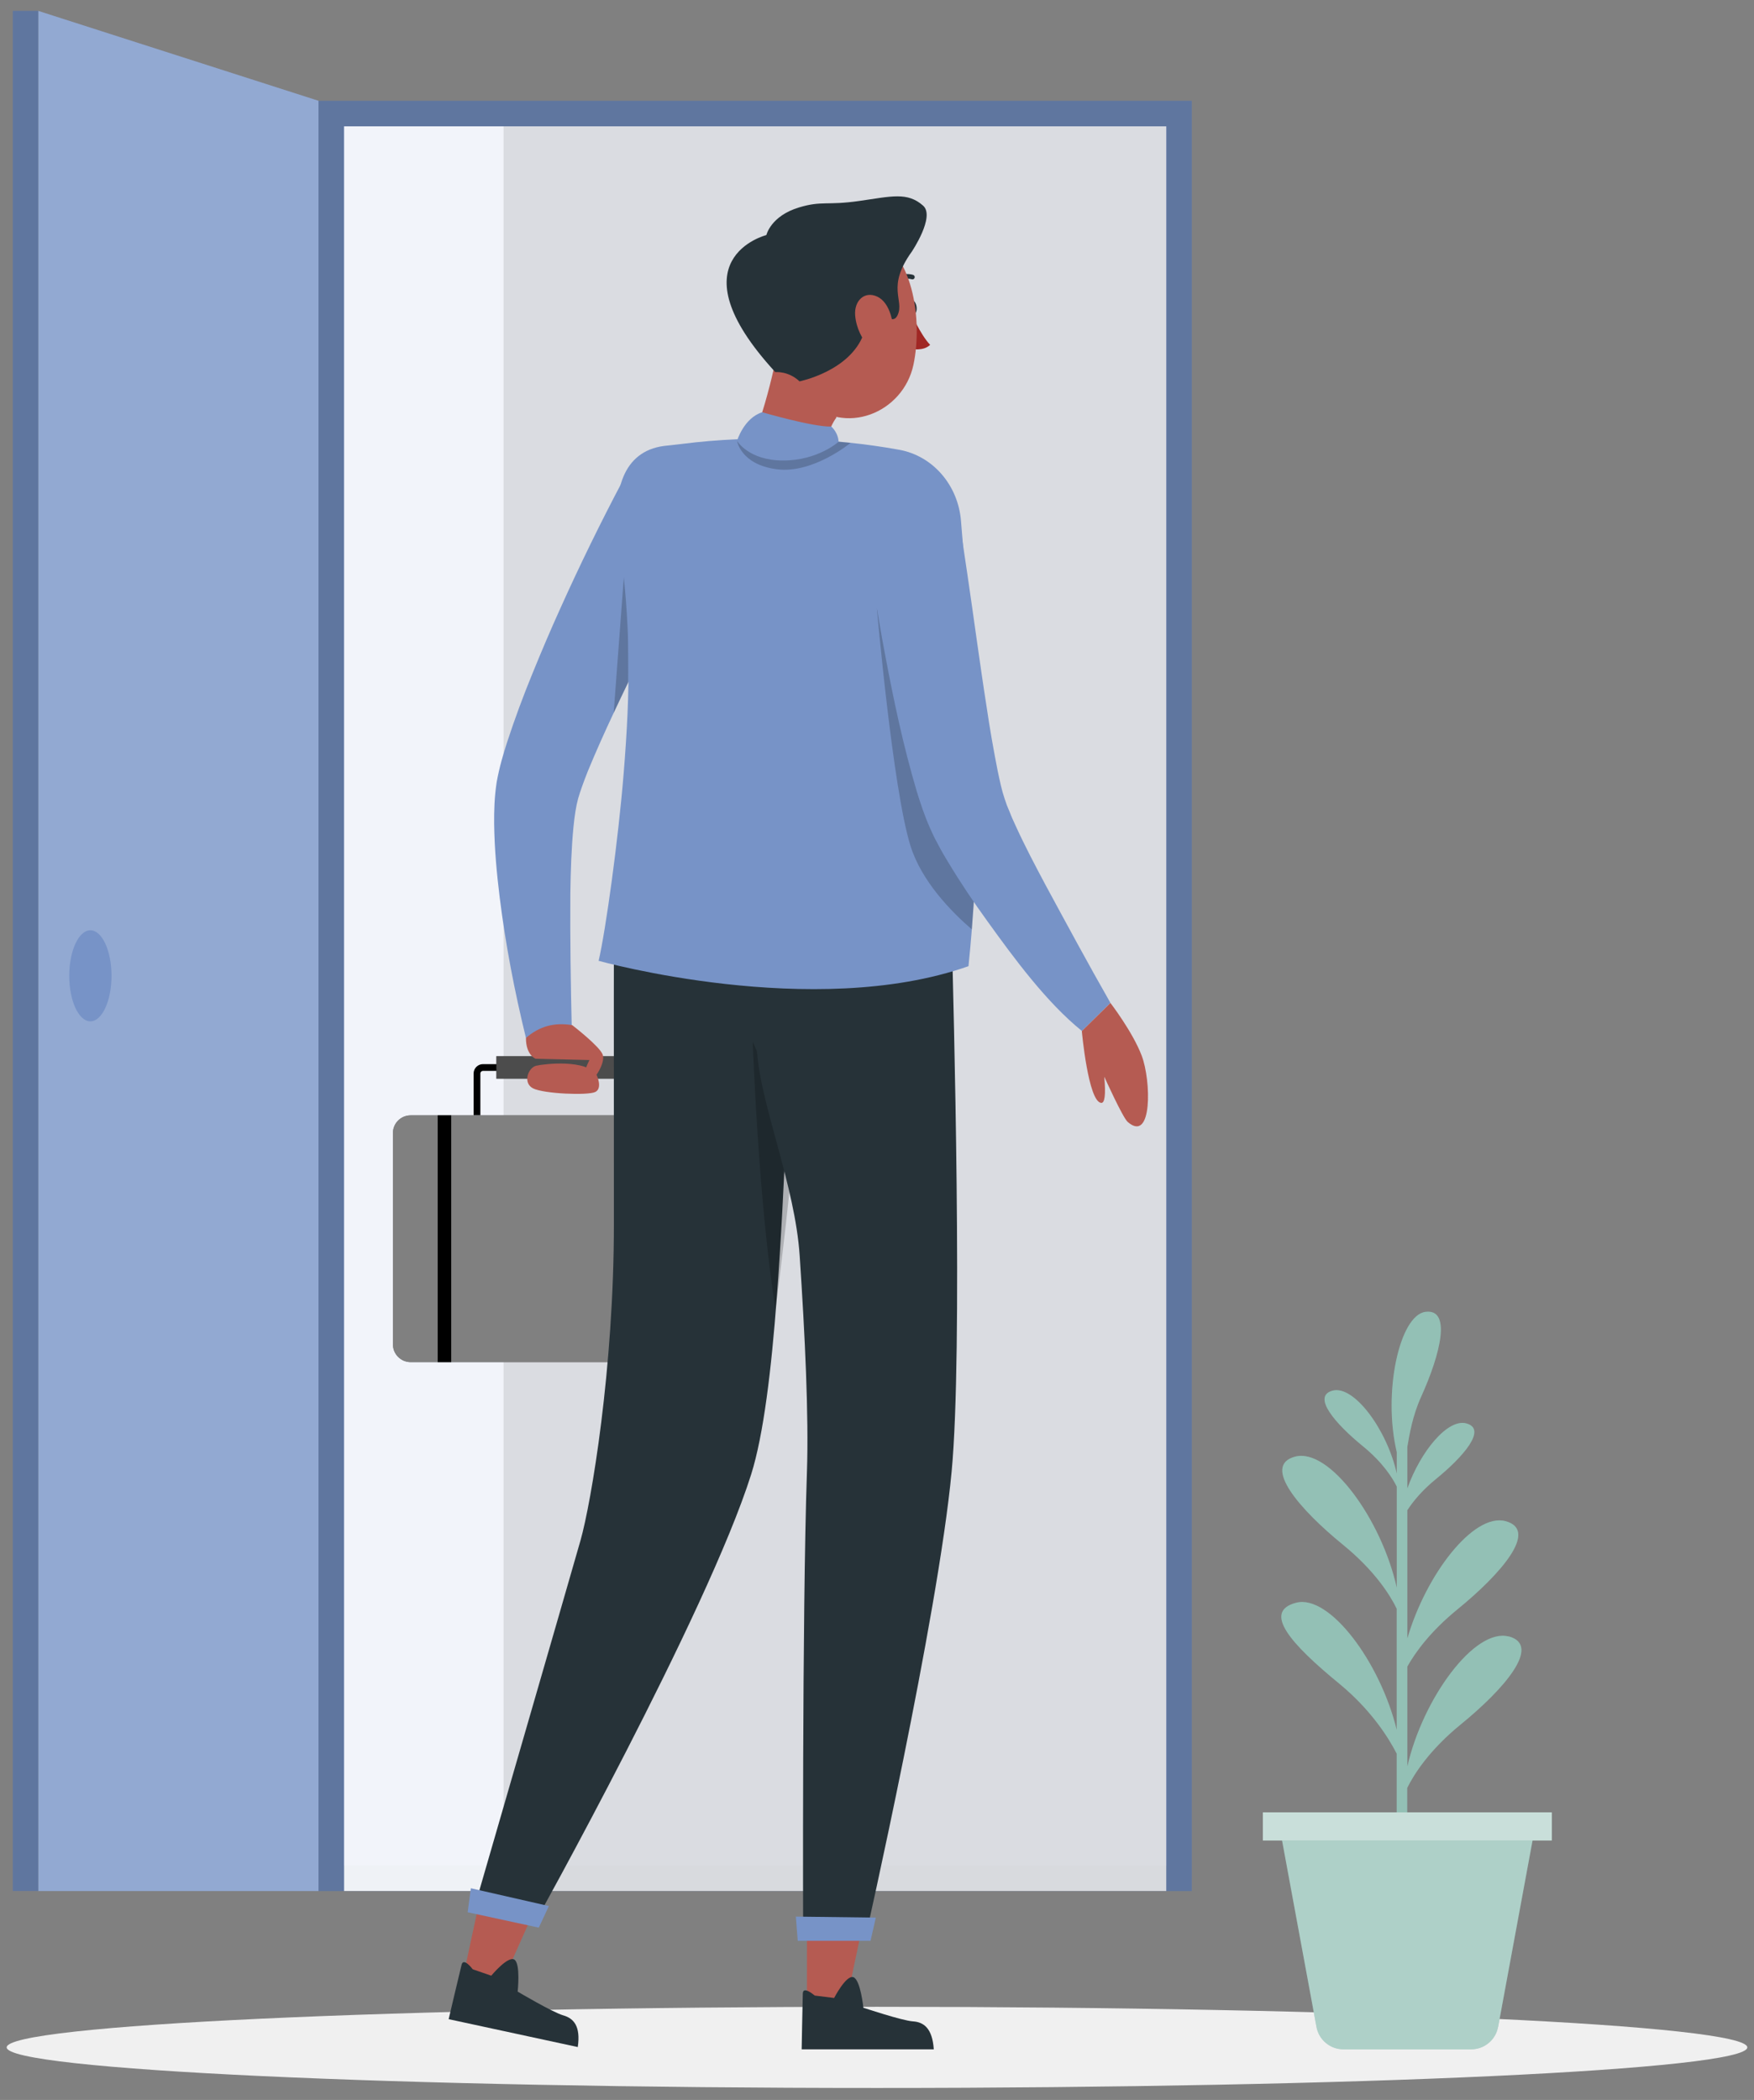 <svg width="142" height="170" viewBox="0 0 142 170" fill="none" xmlns="http://www.w3.org/2000/svg">
<rect x="0" y="0" width="142" height="170" fill="#808080" stroke="none"/>
<g id="Group 1171279766">
<g id="Shadow">
<path id="Vector" d="M70.999 169.028C109.912 169.028 141.458 167.557 141.458 165.743C141.458 163.928 109.912 162.457 70.999 162.457C32.086 162.457 0.541 163.928 0.541 165.743C0.541 167.557 32.086 169.028 70.999 169.028Z" fill="#F0F0F0"/>
</g>
<g id="Plant">
<g id="Group">
<path id="Vector_2" d="M121.285 164.087L124.349 147.497H103.516L106.579 164.087C106.774 165.137 107.689 165.9 108.755 165.9H119.104C120.17 165.9 121.09 165.137 121.28 164.087H121.285Z" fill="#78B0A3"/>
<path id="Vector_3" opacity="0.4" d="M121.285 164.087L124.349 147.497H103.516L106.579 164.087C106.774 165.137 107.689 165.9 108.755 165.9H119.104C120.17 165.9 121.09 165.137 121.28 164.087H121.285Z" fill="white"/>
<path id="Vector_4" d="M122.14 132.482C119.396 131.763 115.207 137.451 113.935 142.999V134.913C114.573 133.776 115.797 132.071 118.01 130.269C121.453 127.465 124.625 123.866 121.875 123.14C119.299 122.464 115.45 127.438 113.935 132.639V122.258C114.379 121.571 115.104 120.667 116.268 119.72C118.438 117.95 120.435 115.682 118.703 115.227C117.199 114.832 115.006 117.49 113.935 120.494V117.127C114.113 116.088 114.362 114.599 115.05 113.078C116.646 109.555 117.507 105.928 115.402 106.199C113.296 106.469 111.932 112.743 113.08 117.56V119.292C112.3 115.768 109.632 112.12 107.889 112.575C106.157 113.03 108.154 115.297 110.325 117.067C111.975 118.415 112.749 119.671 113.08 120.347V128.526C111.829 122.951 107.613 117.192 104.852 117.917C102.103 118.642 105.275 122.242 108.717 125.046C111.32 127.167 112.549 129.148 113.074 130.231V140.038C111.743 134.561 107.629 129.035 104.923 129.749C102.173 130.474 104.533 133.105 108.403 136.282C111.034 138.442 112.441 140.726 113.074 141.965V147.486H113.924V144.742C114.46 143.654 115.694 141.689 118.265 139.595C121.707 136.791 124.879 133.191 122.129 132.466L122.14 132.482Z" fill="#78B0A3"/>
<path id="Vector_5" opacity="0.2" d="M122.14 132.482C119.396 131.763 115.207 137.451 113.935 142.999V134.913C114.573 133.776 115.797 132.071 118.01 130.269C121.453 127.465 124.625 123.866 121.875 123.14C119.299 122.464 115.45 127.438 113.935 132.639V122.258C114.379 121.571 115.104 120.667 116.268 119.72C118.438 117.95 120.435 115.682 118.703 115.227C117.199 114.832 115.006 117.49 113.935 120.494V117.127C114.113 116.088 114.362 114.599 115.05 113.078C116.646 109.555 117.507 105.928 115.402 106.199C113.296 106.469 111.932 112.743 113.08 117.56V119.292C112.3 115.768 109.632 112.12 107.889 112.575C106.157 113.03 108.154 115.297 110.325 117.067C111.975 118.415 112.749 119.671 113.08 120.347V128.526C111.829 122.951 107.613 117.192 104.852 117.917C102.103 118.642 105.275 122.242 108.717 125.046C111.32 127.167 112.549 129.148 113.074 130.231V140.038C111.743 134.561 107.629 129.035 104.923 129.749C102.173 130.474 104.533 133.105 108.403 136.282C111.034 138.442 112.441 140.726 113.074 141.965V147.486H113.924V144.742C114.46 143.654 115.694 141.689 118.265 139.595C121.707 136.791 124.879 133.191 122.129 132.466L122.14 132.482Z" fill="white"/>
<path id="Vector_6" d="M125.632 146.718H102.238V148.996H125.632V146.718Z" fill="#78B0A3"/>
<path id="Vector_7" opacity="0.6" d="M125.632 146.718H102.238V148.996H125.632V146.718Z" fill="white"/>
</g>
</g>
<g id="Doors">
<g id="Group_2">
<path id="Vector_8" d="M96.484 8.16H25.784V153.088H96.484V8.16Z" fill="#7793C7"/>
<path id="Vector_9" opacity="0.2" d="M96.484 8.16H25.784V153.088H96.484V8.16Z" fill="black"/>
<path id="Vector_10" d="M94.416 151.02L94.416 10.233L27.857 10.233L27.857 151.02H94.416Z" fill="#7793C7"/>
<path id="Vector_11" opacity="0.9" d="M94.416 10.228H27.857V153.083H94.416V10.228Z" fill="white"/>
<path id="Vector_12" opacity="0.1" d="M94.416 10.228H40.767V153.083H94.416V10.228Z" fill="black"/>
<g id="Group_3">
<path id="Vector_13" d="M3.09 0.88V153.088H25.785V8.16L3.09 0.88Z" fill="#7793C7"/>
<path id="Vector_14" opacity="0.2" d="M3.09 0.88V153.088H25.785V8.16L3.09 0.88Z" fill="white"/>
<path id="Vector_15" d="M9.027 78.995C9.027 81.03 8.259 82.681 7.317 82.681C6.375 82.681 5.606 81.03 5.606 78.995C5.606 76.96 6.375 75.309 7.317 75.309C8.259 75.309 9.027 76.96 9.027 78.995Z" fill="#7793C7"/>
<path id="Vector_16" d="M3.095 0.88H1.038V153.083H3.095V0.88Z" fill="#7793C7"/>
<path id="Vector_17" opacity="0.2" d="M3.095 0.88H1.038V153.083H3.095V0.88Z" fill="black"/>
</g>
</g>
</g>
<g id="Character 1">
<g id="Group_4">
<path id="Vector_18" d="M57.151 42.384L52.209 52.452C51.76 53.377 51.31 54.308 50.861 55.234C50.461 56.062 50.066 56.89 49.681 57.713C48.934 59.304 48.225 60.885 47.587 62.438C47.273 63.234 46.97 64.056 46.802 64.652C46.634 65.263 46.51 66.091 46.428 66.936C46.261 68.641 46.201 70.476 46.174 72.311C46.147 75.986 46.206 79.764 46.293 83.498L42.58 84.023C41.66 80.262 40.935 76.511 40.453 72.641C40.215 70.698 40.031 68.749 40.004 66.676C39.998 65.626 40.02 64.565 40.209 63.32C40.437 62.065 40.734 61.09 41.048 60.105C41.681 58.167 42.358 56.349 43.094 54.552C43.825 52.755 44.577 50.985 45.367 49.242C46.943 45.74 48.61 42.33 50.407 38.931L57.151 42.384Z" fill="#7793C7"/>
<path id="Vector_19" opacity="0.2" d="M50.862 41.946V55.234C50.461 56.062 50.066 56.89 49.682 57.713L50.862 41.946Z" fill="black"/>
<g id="Group_5">
<g id="Group_6">
<path id="Vector_20" d="M38.889 90.291V86.903C38.889 86.784 38.986 86.692 39.1 86.692H40.94V86.145H39.1C38.683 86.145 38.342 86.486 38.342 86.903V90.291H38.889Z" fill="black"/>
<path id="Vector_21" d="M51.614 86.903V90.291H52.16V86.903C52.16 86.486 51.819 86.145 51.403 86.145H49.562V86.692H51.403C51.522 86.692 51.614 86.789 51.614 86.903Z" fill="black"/>
<g id="Group_7">
<path id="Vector_22" d="M59.376 91.725V108.829C59.376 109.625 58.732 110.269 57.936 110.269H33.249C32.454 110.269 31.81 109.625 31.81 108.829V91.725C31.81 90.93 32.454 90.291 33.249 90.291H57.936C58.732 90.291 59.376 90.93 59.376 91.725Z" fill="black"/>
<g id="Group_8" opacity="0.5">
<path id="Vector_23" d="M59.376 91.725V108.829C59.376 109.625 58.732 110.269 57.936 110.269H33.249C32.454 110.269 31.81 109.625 31.81 108.829V91.725C31.81 90.93 32.454 90.291 33.249 90.291H57.936C58.732 90.291 59.376 90.93 59.376 91.725Z" fill="white"/>
</g>
<g id="Group_9">
<path id="Vector_24" d="M55.755 90.291H54.661V110.269H55.755V90.291Z" fill="black"/>
<path id="Vector_25" d="M36.529 90.291H35.435V110.269H36.529V90.291Z" fill="black"/>
</g>
</g>
<path id="Vector_26" d="M50.126 85.501H40.183V87.325H50.126V85.501Z" fill="black"/>
<path id="Vector_27" opacity="0.3" d="M50.126 85.501H40.183V87.325H50.126V85.501Z" fill="white"/>
</g>
<path id="Vector_28" d="M46.326 82.989C46.326 82.989 48.539 84.689 48.794 85.376C49.048 86.058 48.014 87.688 47.511 87.655C46.802 87.612 47.717 85.815 47.717 85.815L43.365 85.712C43.365 85.712 42.569 85.414 42.58 84.023C43.679 83.076 44.864 82.751 46.326 82.989Z" fill="#B55B52"/>
<path id="Vector_29" d="M48.323 87.071C48.323 87.071 48.799 88.11 48.188 88.402C47.576 88.694 44.004 88.548 43.149 88.104C42.299 87.661 42.759 86.432 43.408 86.275C44.058 86.118 47.538 85.723 48.323 87.065V87.071Z" fill="#B55B52"/>
</g>
<g id="Group_10">
<g id="Group_11">
<g id="Group_12">
<path id="Vector_30" d="M39.133 152.428L37.515 159.946L40.497 160.844L43.501 154.127L39.133 152.428Z" fill="#B55B52"/>
<path id="Vector_31" d="M39.766 159.946C39.766 159.946 41.113 158.317 41.638 158.636C42.158 158.955 41.909 161.229 41.909 161.229C41.909 161.229 44.751 162.912 45.595 163.15C46.439 163.388 47.024 164.021 46.775 165.716L36.323 163.459C36.323 163.459 37.206 159.702 37.368 159.058C37.525 158.414 38.272 159.421 38.272 159.421L39.771 159.94L39.766 159.946Z" fill="#263238"/>
</g>
<path id="Vector_32" d="M64.621 76.673C64.183 78.995 63.955 84.575 63.669 91.081C63.468 95.547 63.241 100.44 62.889 105.008C62.451 110.859 61.817 116.174 60.811 119.362C57.26 130.599 43.23 155.778 43.23 155.778L38.321 154.717C38.321 154.717 46.137 127.73 46.998 124.699C47.858 121.668 49.709 110.805 49.699 99.038C49.688 80.538 49.699 76.197 49.699 76.197L64.616 76.668L64.621 76.673Z" fill="#263238"/>
<path id="Vector_33" opacity="0.2" d="M64.367 92.137C63.907 96.581 63.392 101.452 62.781 105.993C61.39 97.284 60.94 84.332 60.94 84.332L64.372 92.131L64.367 92.137Z" fill="black"/>
<path id="Vector_34" d="M37.86 154.804L43.619 156.049L44.437 154.3L38.12 152.861L37.86 154.804Z" fill="#7793C7"/>
</g>
<g id="Group_13">
<path id="Vector_35" d="M65.329 154.522V162.214L68.436 162.463L69.957 155.258L65.329 154.522Z" fill="#B55B52"/>
<path id="Vector_36" d="M67.532 161.737C67.532 161.737 68.506 159.859 69.085 160.059C69.664 160.26 69.897 162.533 69.897 162.533C69.897 162.533 73.031 163.578 73.903 163.637C74.779 163.691 75.483 164.189 75.597 165.9H64.901C64.901 165.9 64.972 162.04 64.993 161.38C65.015 160.72 65.957 161.548 65.957 161.548L67.532 161.743V161.737Z" fill="#263238"/>
</g>
<path id="Vector_37" d="M61.627 77.014C60.425 77.81 61.118 83.055 61.302 85.317C61.654 89.631 64.366 96.039 64.739 101.641C65.172 108.126 65.481 114.626 65.329 119.129C64.929 130.702 65.021 156.936 65.021 156.936H70.044C70.044 156.936 75.943 130.864 77.042 119.129C77.962 109.403 77.199 81.398 77.042 75.342L61.627 77.009V77.014Z" fill="#263238"/>
<path id="Vector_38" d="M64.582 157.115H70.477L70.904 155.237L64.431 155.156L64.582 157.115Z" fill="#7793C7"/>
</g>
<g id="Group_14">
<path id="Vector_39" d="M74.201 24.81C74.261 25.167 74.12 25.486 73.882 25.524C73.649 25.562 73.411 25.302 73.352 24.945C73.292 24.588 73.433 24.268 73.671 24.23C73.904 24.193 74.142 24.452 74.201 24.81Z" fill="#263238"/>
<path id="Vector_40" d="M73.709 25.232C73.709 25.232 74.483 27.05 75.3 27.916C74.753 28.458 73.784 28.241 73.784 28.241L73.703 25.232H73.709Z" fill="#A02724"/>
<path id="Vector_41" d="M72.339 22.921C72.296 22.915 72.253 22.888 72.22 22.85C72.155 22.769 72.172 22.65 72.258 22.59C73.081 21.962 73.898 22.244 73.931 22.255C74.028 22.287 74.077 22.395 74.044 22.493C74.012 22.59 73.904 22.639 73.806 22.607C73.806 22.607 73.141 22.385 72.486 22.888C72.442 22.921 72.388 22.931 72.339 22.926V22.921Z" fill="#263238"/>
<path id="Vector_42" d="M67.723 33.794L63.171 27.148C62.662 30.374 61.368 35.272 60.14 37.129C60.14 37.129 61.303 40.198 67.095 38.238C67.095 38.238 66.31 35.743 67.717 33.794H67.723Z" fill="#B55B52"/>
<path id="Vector_43" d="M59.668 35.689C59.668 35.689 60.22 33.838 61.709 33.372C61.709 33.372 65.806 34.574 67.3 34.531C67.3 34.531 67.955 35.088 67.884 35.954C67.884 35.954 61.297 36.154 59.668 35.689Z" fill="#7793C7"/>
<path id="Vector_44" d="M62.915 24.268C63.262 28.171 63.262 30.477 65.291 32.431C68.344 35.37 73.118 33.453 73.952 29.524C74.698 25.989 74.011 20.198 70.141 18.747C66.331 17.313 62.574 20.371 62.921 24.274L62.915 24.268Z" fill="#B55B52"/>
<path id="Vector_45" d="M73.806 20.387C71.733 23.278 73.232 24.268 72.674 25.497C72.117 26.726 71.029 24.009 69.919 27.034C68.81 30.06 64.729 30.872 64.729 30.872C63.814 30.011 62.769 30.125 62.769 30.125C54.342 20.961 62.044 19.029 62.044 19.029C62.044 19.029 62.391 17.481 64.702 16.788C66.547 16.236 66.932 16.647 69.562 16.268C72.193 15.89 73.465 15.527 74.731 16.647C75.733 17.53 73.811 20.382 73.811 20.382L73.806 20.387Z" fill="#263238"/>
<path id="Vector_46" d="M69.232 25.535C69.314 26.558 69.811 27.511 70.396 28.133C71.278 29.064 72.16 28.458 72.29 27.299C72.404 26.255 72.09 24.517 71.024 24.014C69.979 23.521 69.135 24.366 69.232 25.535Z" fill="#B55B52"/>
</g>
<path id="Vector_47" d="M79.05 67.818C79.002 70.205 78.883 72.678 78.677 75.239C78.601 76.218 78.509 77.209 78.406 78.216C65.844 82.638 48.464 77.782 48.464 77.782C49.038 75.32 50.061 67.948 50.494 62.562C51.035 55.856 51.116 50.649 50.093 43.375C49.595 39.84 50.385 36.538 53.763 36.1L55.257 35.932C60.929 35.202 67.478 35.434 72.815 36.414C75.538 36.912 77.573 39.294 77.8 42.178C78.303 48.668 79.289 57.404 79.05 67.818Z" fill="#7793C7"/>
<path id="Vector_48" opacity="0.2" d="M59.668 35.689C59.668 35.689 60.599 37.28 63.408 37.28C66.217 37.28 67.895 35.759 67.895 35.759L68.859 35.851C68.859 35.851 65.838 38.363 62.899 37.989C59.96 37.616 59.668 35.689 59.668 35.689Z" fill="black"/>
<path id="Vector_49" opacity="0.2" d="M79.051 67.818C79.002 70.205 78.883 72.679 78.677 75.239C77.01 73.799 74.607 71.347 73.708 68.468C72.274 63.867 70.991 49.264 70.991 49.264L79.051 67.818Z" fill="black"/>
<path id="Vector_50" d="M77.498 41.053C78.05 44.62 78.58 48.241 79.078 51.824C79.338 53.621 79.587 55.407 79.868 57.182C80.128 58.958 80.436 60.717 80.767 62.389C80.945 63.233 81.102 63.991 81.335 64.668L81.514 65.187L81.746 65.745C81.887 66.118 82.066 66.508 82.244 66.892C82.953 68.451 83.787 70.032 84.631 71.618C86.342 74.778 88.095 78.031 89.898 81.187L87.587 83.46C84.718 81.138 82.125 77.615 79.928 74.562C78.824 73.036 77.768 71.471 76.756 69.788C76.502 69.366 76.247 68.949 76.009 68.484L75.646 67.802C75.527 67.564 75.414 67.298 75.3 67.049C74.84 66.032 74.515 65.009 74.223 64.078C73.108 60.316 72.356 56.706 71.663 53.041C70.97 49.383 70.423 45.74 69.99 42.038L77.503 41.047L77.498 41.053Z" fill="#7793C7"/>
<path id="Vector_51" d="M87.581 83.466C87.581 83.466 88.101 89.198 89.151 89.284C89.427 89.306 89.535 88.678 89.4 87.163C89.4 87.163 90.888 90.47 91.299 90.827C93.302 92.559 93.199 87.493 92.431 85.463C91.7 83.536 89.898 81.192 89.898 81.192L87.587 83.466H87.581Z" fill="#B55B52"/>
</g>
</g>
</g>
</svg>
